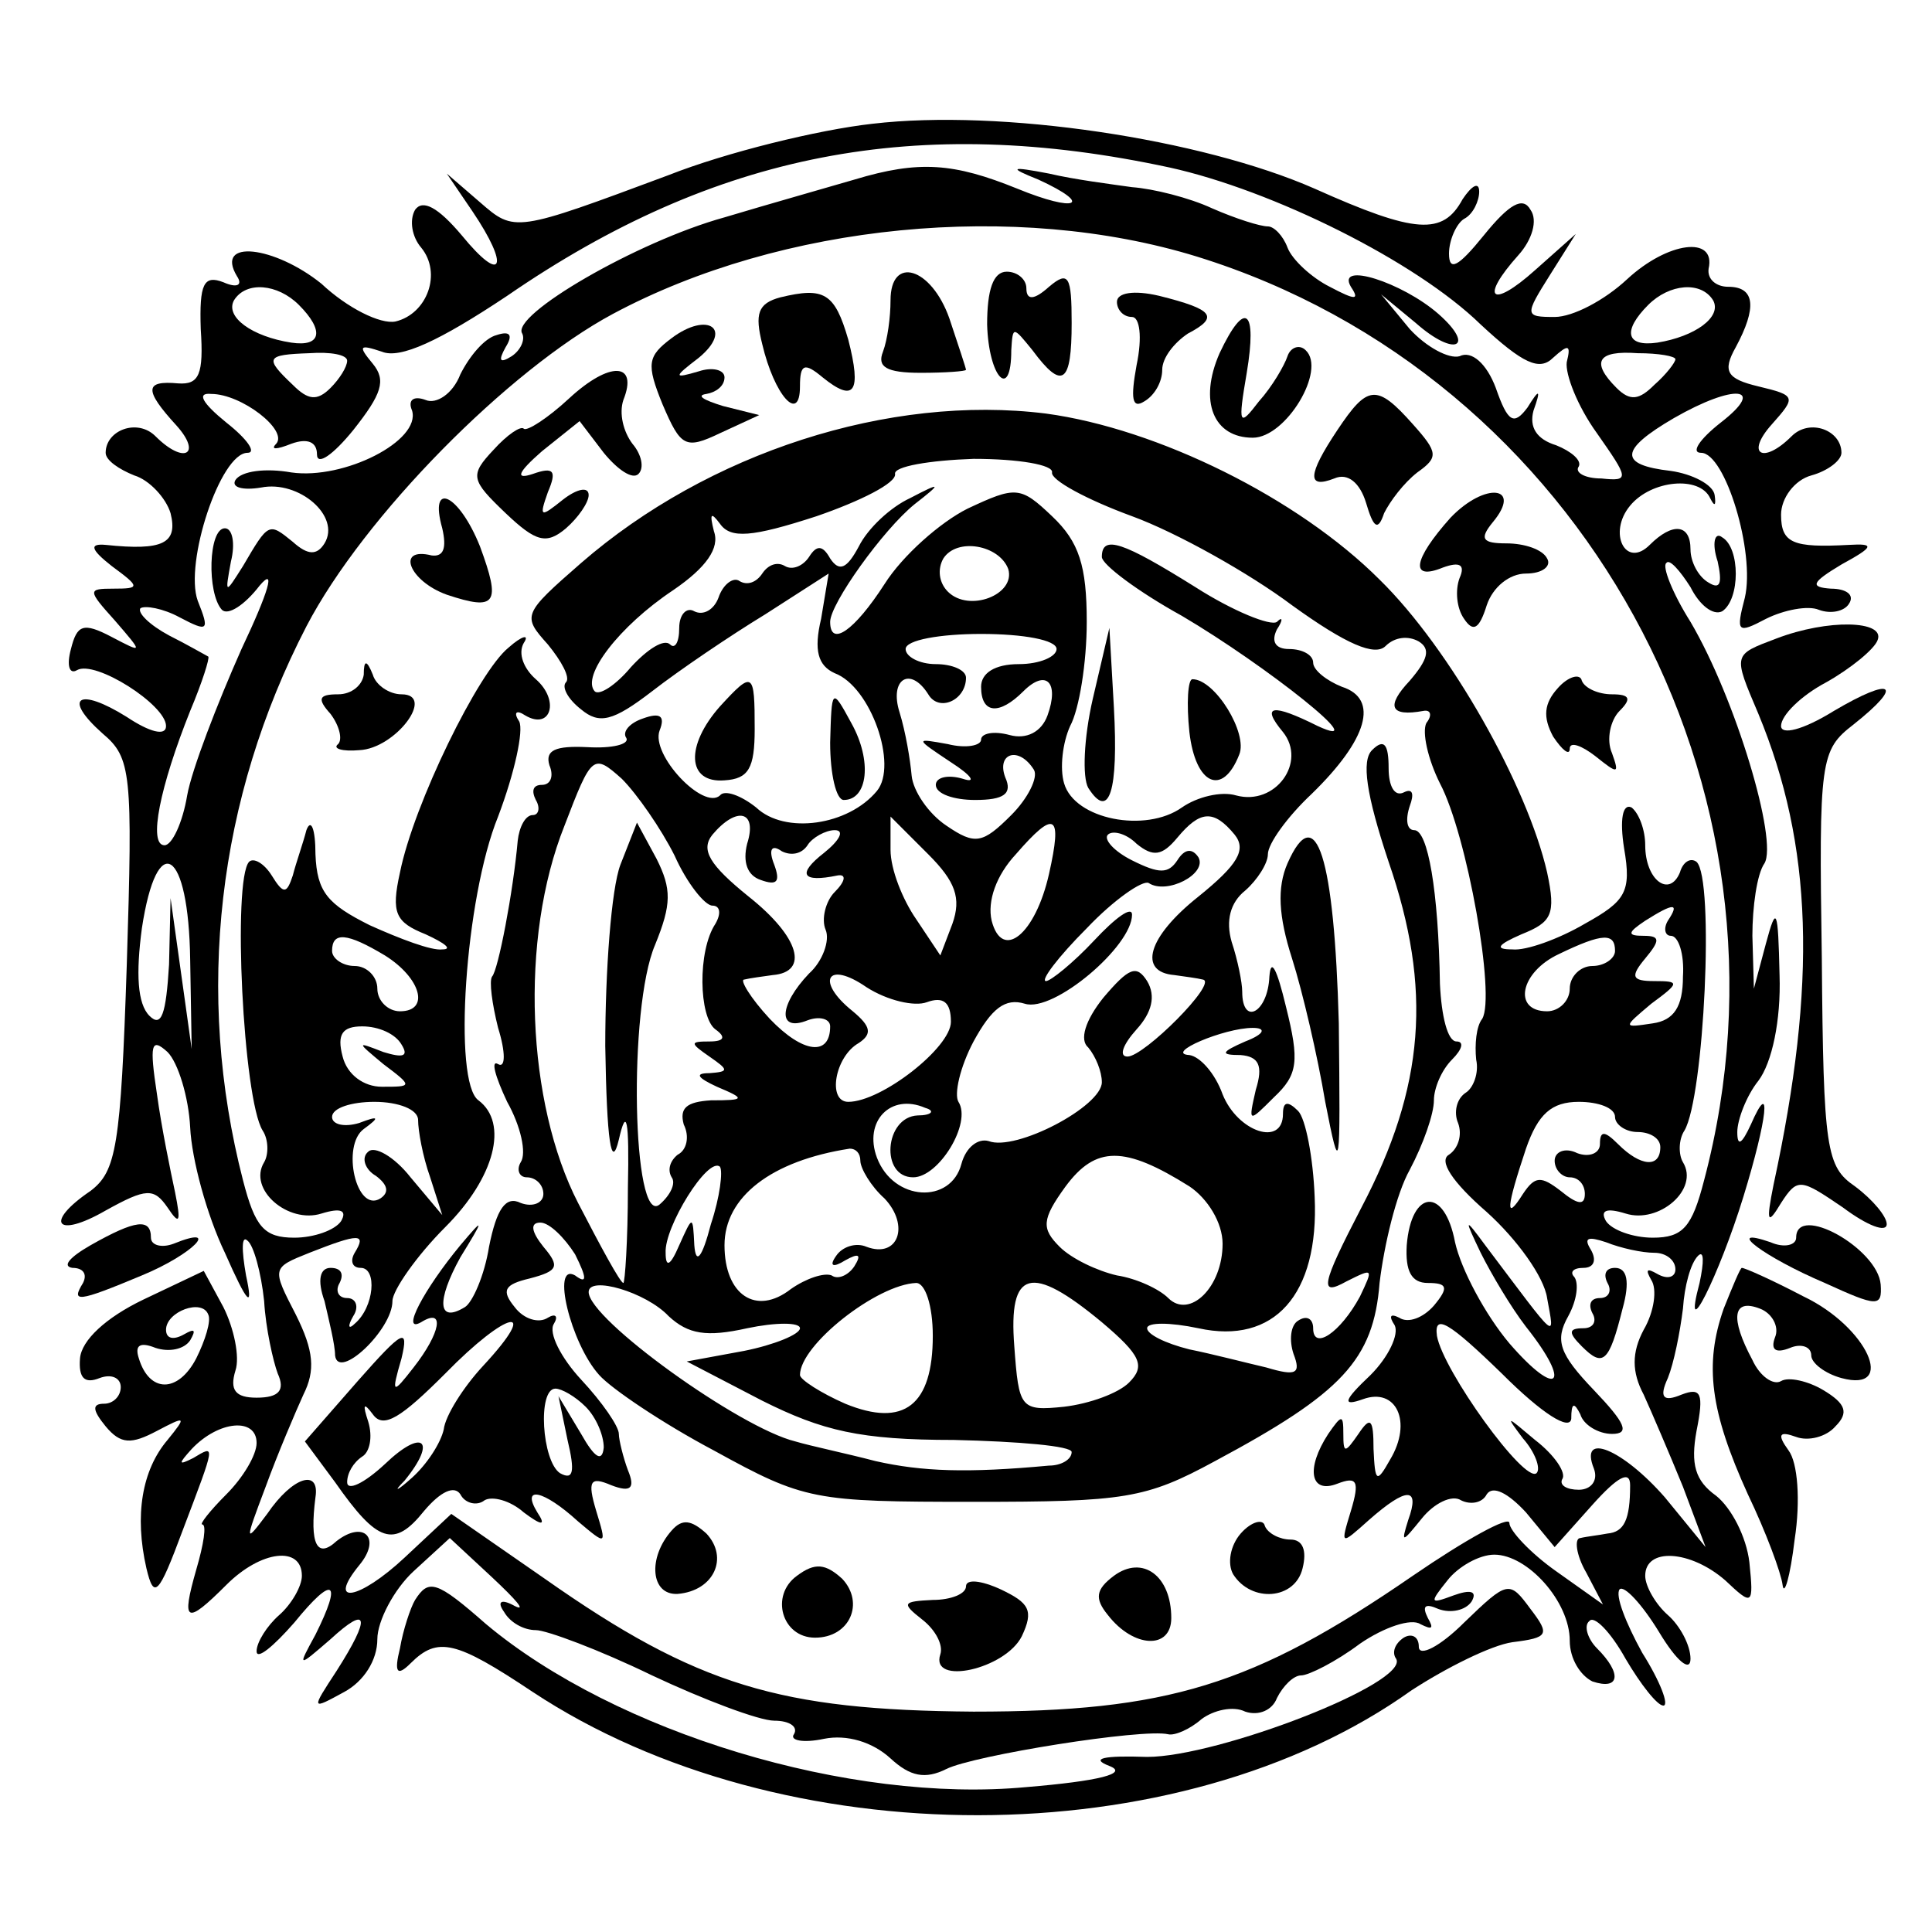 <?xml version="1.0" standalone="no"?>
<!DOCTYPE svg PUBLIC "-//W3C//DTD SVG 20010904//EN"
 "http://www.w3.org/TR/2001/REC-SVG-20010904/DTD/svg10.dtd">
<svg version="1.0" xmlns="http://www.w3.org/2000/svg"
 width="128pt" height="128pt" viewBox="0 0 128 128"
 preserveAspectRatio="xMidYMid meet">
<g transform="translate(0,128) scale(0.1,-0.1)"
fill="#000000" stroke="none">
<path d="M578 1198 c-36 -4 -97 -19 -135 -34 -102 -38 -102 -38 -125 -18 l-22
19 17 -25 c25 -37 20 -49 -7 -16 -16 19 -26 24 -31 17 -4 -7 -2 -18 4 -25 14
-17 4 -44 -17 -49 -10 -2 -32 9 -49 25 -31 25 -71 30 -56 5 4 -6 0 -8 -9 -4
-13 5 -16 -1 -15 -31 2 -30 -1 -37 -15 -36 -22 2 -23 -4 -1 -28 17 -19 5 -26
-14 -7 -12 12 -33 4 -33 -11 0 -5 9 -11 19 -15 10 -3 21 -15 24 -25 5 -20 -5
-25 -43 -21 -11 1 -10 -3 4 -14 19 -14 19 -15 1 -15 -17 0 -17 -1 1 -21 19
-22 19 -22 -2 -11 -19 10 -23 8 -27 -8 -3 -11 -1 -17 4 -14 12 7 59 -23 59
-37 0 -7 -11 -4 -26 6 -32 20 -43 13 -16 -11 19 -16 20 -26 16 -153 -4 -121
-7 -137 -24 -150 -31 -21 -23 -32 10 -13 27 15 32 15 41 2 8 -12 9 -10 5 10
-3 14 -9 43 -12 65 -5 33 -4 38 7 28 7 -7 14 -30 15 -50 1 -21 11 -58 23 -83
15 -34 19 -38 14 -15 -3 17 -3 27 1 23 4 -3 9 -21 11 -40 1 -18 6 -40 9 -48 5
-11 1 -16 -14 -16 -14 0 -18 5 -14 18 3 9 -1 28 -8 42 l-13 24 -40 -19 c-25
-12 -41 -27 -42 -39 -1 -13 3 -17 13 -13 8 3 14 0 14 -6 0 -6 -5 -11 -11 -11
-8 0 -8 -4 1 -15 10 -12 17 -12 34 -3 19 10 20 10 7 -6 -17 -20 -22 -50 -14
-85 5 -21 8 -18 24 25 22 58 22 57 7 48 -10 -5 -10 -4 -1 6 18 19 43 21 43 4
0 -8 -9 -23 -20 -34 -11 -11 -18 -20 -16 -20 3 0 1 -13 -4 -30 -10 -35 -7 -37
20 -10 23 23 50 26 50 6 0 -7 -7 -19 -15 -26 -8 -7 -15 -18 -15 -24 0 -6 11 3
25 19 26 32 32 28 14 -8 -12 -22 -12 -22 10 -3 25 23 27 15 4 -21 -17 -26 -17
-26 5 -14 13 7 22 21 22 35 0 12 11 33 24 45 l24 22 28 -26 c16 -15 23 -23 15
-19 -9 5 -12 3 -7 -4 4 -7 13 -12 21 -12 7 0 42 -13 77 -30 34 -16 71 -30 81
-30 10 0 16 -4 13 -9 -3 -4 6 -6 20 -3 15 3 32 -2 44 -13 13 -12 23 -14 37 -7
18 9 130 27 147 23 4 -1 14 3 22 10 8 6 21 9 29 5 9 -3 18 1 21 9 4 8 11 15
16 15 5 0 23 9 39 21 16 11 34 17 40 13 8 -4 9 -3 5 4 -4 8 -2 10 7 6 8 -3 18
-1 22 5 4 7 -1 8 -12 4 -16 -6 -16 -5 -4 10 7 9 21 17 31 17 22 0 50 -31 50
-57 0 -12 7 -23 15 -27 18 -6 20 5 3 22 -6 6 -9 15 -5 18 3 4 14 -7 24 -25 10
-17 21 -31 25 -31 4 0 -2 16 -14 35 -11 20 -18 38 -15 42 3 3 15 -10 26 -28
12 -20 21 -27 21 -18 0 9 -7 22 -15 29 -8 7 -15 19 -15 26 0 19 30 17 53 -3
18 -17 19 -17 16 12 -2 17 -12 36 -22 44 -14 10 -17 21 -13 43 5 25 3 29 -10
24 -12 -5 -15 -2 -9 11 4 10 8 30 10 46 1 15 5 30 10 35 4 4 4 -4 1 -18 -12
-45 13 5 29 57 16 52 19 80 5 48 -6 -13 -9 -15 -9 -5 0 8 6 24 14 34 9 12 15
40 14 70 -1 44 -2 47 -9 21 l-8 -30 -1 35 c0 19 3 41 8 48 9 15 -19 109 -49
160 -12 19 -19 37 -16 39 2 3 9 -5 16 -16 6 -12 15 -19 21 -16 12 8 12 42 0
49 -5 4 -7 -4 -3 -16 3 -14 2 -19 -6 -14 -7 4 -12 14 -12 22 0 17 -12 18 -27
3 -16 -16 -28 8 -13 26 14 17 46 20 53 5 3 -6 4 -5 3 2 -1 7 -15 14 -29 16
-35 4 -34 14 2 35 40 23 62 21 31 -3 -14 -11 -20 -20 -13 -20 16 0 36 -66 29
-96 -6 -23 -5 -24 14 -14 12 6 28 9 35 6 8 -3 17 -1 20 4 4 6 -2 10 -12 10
-14 1 -13 4 7 16 22 12 22 14 5 13 -37 -2 -45 1 -45 20 0 11 9 23 20 26 11 3
20 10 20 15 0 15 -21 23 -33 11 -19 -19 -31 -12 -13 8 16 18 16 19 -9 25 -21
5 -24 10 -15 26 14 26 13 40 -5 40 -8 0 -14 5 -13 12 5 22 -27 18 -54 -7 -15
-14 -36 -25 -48 -25 -20 0 -20 1 -3 28 l17 27 -27 -24 c-29 -26 -37 -19 -11
10 9 10 13 23 8 30 -5 9 -14 4 -31 -17 -17 -21 -23 -24 -23 -12 0 9 5 20 10
23 6 3 10 12 10 18 0 7 -5 4 -11 -5 -13 -24 -31 -23 -98 7 -75 33 -208 53
-293 43z m197 -29 c68 -15 163 -62 206 -104 28 -26 39 -31 48 -22 10 9 12 9 9
-3 -1 -8 7 -29 20 -47 21 -30 22 -32 3 -30 -11 0 -18 4 -15 8 2 4 -5 10 -15
14 -13 4 -18 12 -15 23 5 14 4 15 -4 2 -9 -12 -13 -10 -21 13 -6 16 -16 25
-24 21 -7 -2 -22 6 -33 18 l-19 23 23 -19 c26 -23 40 -16 15 6 -24 21 -68 35
-58 18 6 -9 3 -9 -14 0 -12 6 -25 18 -28 26 -3 8 -9 14 -13 14 -5 0 -21 5 -37
12 -15 7 -39 13 -53 14 -14 2 -38 5 -55 9 -26 5 -27 4 -7 -4 37 -17 25 -22
-14 -6 -42 17 -65 19 -108 6 -17 -5 -56 -16 -86 -25 -58 -16 -142 -65 -134
-77 2 -4 -1 -11 -7 -15 -8 -5 -9 -3 -4 6 5 8 3 11 -6 8 -8 -2 -18 -14 -24 -26
-5 -13 -16 -20 -23 -17 -8 3 -12 0 -9 -7 6 -20 -45 -46 -80 -41 -17 3 -33 1
-37 -5 -3 -5 5 -7 17 -5 25 5 53 -19 42 -37 -5 -8 -11 -8 -21 1 -16 13 -16 13
-33 -16 -12 -19 -12 -19 -8 3 3 12 1 22 -4 22 -11 0 -12 -43 -2 -54 4 -4 15 3
25 16 11 13 6 -4 -12 -42 -16 -36 -33 -80 -36 -97 -3 -18 -10 -33 -15 -33 -11
0 -3 39 17 89 8 19 13 35 12 36 -2 1 -14 8 -26 14 -13 7 -21 15 -19 18 3 2 15
0 26 -6 19 -10 20 -9 12 11 -9 25 15 98 33 98 6 0 0 9 -14 20 -16 13 -20 20
-10 19 20 0 51 -24 43 -33 -4 -4 0 -4 10 0 11 4 17 1 17 -7 0 -8 11 0 24 16
19 24 22 33 13 44 -10 12 -9 13 6 8 12 -5 38 7 83 37 138 95 272 121 439 85z
m18 -59 c255 -79 405 -352 336 -612 -8 -31 -14 -38 -34 -38 -13 0 -27 5 -31
11 -4 7 0 9 13 5 22 -7 49 16 38 34 -3 5 -3 15 1 21 13 22 20 167 8 178 -4 3
-9 0 -11 -7 -7 -17 -23 -5 -23 18 0 10 -4 21 -9 25 -6 3 -8 -8 -5 -27 5 -29 1
-35 -26 -50 -17 -10 -39 -18 -48 -17 -12 0 -10 3 6 10 20 8 23 13 17 41 -13
57 -64 148 -111 194 -54 54 -147 100 -221 110 -104 13 -224 -26 -308 -99 -39
-34 -39 -35 -22 -54 9 -11 15 -22 12 -25 -3 -3 1 -11 10 -18 12 -10 21 -8 47
12 18 14 52 37 75 51 l42 27 -5 -30 c-5 -21 -2 -31 9 -36 24 -9 42 -61 28 -78
-19 -23 -61 -29 -80 -11 -10 8 -21 12 -24 8 -11 -10 -46 27 -40 43 4 10 0 12
-11 8 -9 -3 -14 -9 -11 -13 2 -4 -9 -7 -26 -6 -21 1 -28 -2 -25 -12 3 -7 1
-13 -5 -13 -6 0 -7 -4 -4 -10 3 -5 2 -10 -2 -10 -5 0 -9 -8 -10 -17 -3 -34
-13 -86 -17 -90 -2 -3 0 -18 4 -34 5 -16 5 -27 0 -24 -5 3 -2 -8 6 -25 9 -16
13 -34 9 -40 -3 -5 -1 -10 4 -10 6 0 11 -5 11 -11 0 -6 -7 -9 -15 -6 -10 5
-16 -4 -21 -29 -3 -19 -11 -37 -16 -40 -18 -11 -19 4 -3 33 16 26 16 27 0 8
-24 -29 -40 -59 -26 -51 16 10 13 -7 -5 -30 -14 -18 -15 -18 -8 6 5 21 1 19
-29 -15 l-35 -40 20 -27 c28 -40 39 -44 59 -19 11 13 20 17 24 11 3 -6 11 -8
16 -4 5 3 17 0 26 -8 12 -9 15 -9 9 0 -11 18 4 15 27 -6 19 -16 19 -16 12 7
-6 20 -4 23 10 17 13 -5 16 -2 11 10 -3 8 -6 20 -6 24 0 5 -11 21 -25 36 -13
14 -22 31 -18 37 3 5 1 7 -4 4 -6 -4 -16 -1 -22 7 -9 11 -7 15 10 19 19 5 20
8 9 21 -8 10 -9 16 -2 16 6 0 16 -10 23 -21 8 -16 8 -20 0 -14 -16 9 -3 -45
16 -66 8 -9 42 -32 76 -50 60 -33 66 -34 172 -34 100 0 114 2 160 27 84 45
105 67 109 118 3 25 11 59 20 75 9 17 16 37 16 46 0 8 5 20 12 27 7 7 8 12 3
12 -6 0 -10 17 -11 38 -1 62 -8 102 -17 102 -5 0 -6 7 -3 16 3 8 2 12 -4 9 -6
-3 -10 4 -10 16 0 16 -3 20 -11 12 -7 -7 -4 -29 11 -74 29 -84 24 -149 -18
-229 -27 -52 -28 -59 -10 -49 18 9 18 9 9 -10 -13 -24 -31 -36 -31 -21 0 6 -4
9 -10 5 -5 -3 -6 -13 -3 -22 5 -13 2 -15 -18 -9 -13 3 -36 9 -51 12 -16 4 -28
10 -28 14 0 4 15 4 34 0 50 -11 80 22 77 87 -1 26 -6 52 -11 57 -7 7 -10 6
-10 -2 0 -22 -30 -12 -40 13 -5 14 -15 25 -22 26 -17 1 23 18 42 18 9 0 8 -4
-5 -9 -16 -7 -17 -9 -3 -9 12 -1 15 -7 10 -23 -5 -22 -5 -22 12 -5 16 15 17
24 8 60 -6 25 -10 33 -11 20 -1 -24 -18 -33 -18 -10 0 6 -3 21 -7 33 -4 14 -1
26 9 34 8 7 15 18 15 24 0 7 13 25 29 40 37 36 45 63 20 71 -10 4 -19 11 -19
16 0 5 -7 9 -16 9 -9 0 -12 5 -8 13 4 6 4 9 0 5 -4 -3 -29 7 -54 23 -48 30
-62 35 -62 20 0 -5 24 -23 53 -39 56 -33 129 -91 90 -73 -30 15 -38 14 -23 -4
16 -20 -5 -49 -31 -42 -10 3 -26 -1 -36 -8 -24 -17 -71 -8 -78 16 -3 10 -1 27
4 38 6 11 11 42 11 69 0 37 -5 53 -23 70 -21 20 -24 20 -56 5 -18 -9 -43 -31
-55 -50 -20 -31 -36 -42 -36 -25 0 12 35 61 56 78 18 14 18 15 -3 4 -13 -6
-28 -20 -34 -32 -8 -15 -13 -17 -19 -8 -5 9 -9 9 -14 1 -4 -6 -11 -9 -16 -6
-5 3 -11 1 -15 -5 -4 -6 -10 -8 -15 -5 -4 3 -11 -2 -14 -11 -3 -8 -10 -12 -16
-9 -5 3 -10 -2 -10 -11 0 -10 -3 -14 -6 -11 -4 4 -15 -3 -26 -15 -10 -12 -21
-19 -24 -16 -9 10 16 43 52 67 22 15 31 28 27 39 -3 12 -2 13 4 5 7 -10 21 -9
64 5 29 10 53 22 52 28 -1 5 23 9 52 10 30 0 53 -4 52 -9 -1 -5 23 -18 53 -29
30 -11 78 -38 106 -59 36 -26 55 -34 62 -27 6 6 15 7 22 3 8 -5 6 -12 -6 -26
-16 -17 -13 -24 9 -20 5 1 6 -3 2 -8 -3 -6 1 -24 9 -40 18 -34 37 -141 28
-156 -4 -5 -5 -17 -4 -27 2 -9 -2 -19 -7 -22 -6 -4 -8 -13 -5 -20 3 -8 0 -17
-6 -21 -7 -4 2 -18 25 -38 20 -18 38 -43 40 -57 5 -28 8 -30 -41 35 -14 19
-14 18 -3 -5 7 -14 20 -36 30 -49 31 -39 21 -48 -11 -11 -16 19 -32 49 -36 67
-7 37 -29 35 -32 -2 -1 -17 3 -25 14 -25 13 0 14 -3 4 -15 -7 -8 -17 -12 -23
-8 -6 3 -7 1 -3 -5 3 -6 -4 -21 -16 -33 -18 -17 -19 -21 -5 -16 22 8 33 -15
18 -40 -9 -16 -10 -15 -11 7 0 20 -2 22 -10 10 -9 -13 -10 -13 -10 0 0 13 -1
13 -10 0 -15 -23 -12 -40 6 -33 13 5 15 2 9 -18 -7 -23 -7 -23 12 -6 25 22 34
22 26 0 -5 -16 -4 -15 9 1 8 10 20 16 26 12 6 -3 14 -2 17 4 4 6 14 1 26 -12
l19 -23 25 28 c17 19 25 23 25 13 0 -23 -4 -31 -15 -32 -5 -1 -14 -2 -18 -3
-4 0 -3 -11 4 -23 l11 -21 -31 22 c-17 12 -31 27 -31 32 0 5 -29 -11 -64 -35
-106 -73 -163 -90 -291 -90 -128 1 -183 17 -284 88 l-62 43 -31 -29 c-30 -28
-52 -32 -30 -5 15 18 3 30 -15 16 -13 -12 -18 -2 -14 29 3 19 -15 14 -32 -11
-15 -20 -15 -19 -1 18 8 22 20 50 25 61 8 16 7 29 -5 53 -16 31 -16 31 9 41
33 13 38 13 30 0 -3 -5 -2 -10 4 -10 11 0 9 -26 -4 -37 -4 -4 -5 -2 -1 5 4 6
2 12 -4 12 -6 0 -8 5 -5 10 3 6 1 10 -6 10 -7 0 -9 -8 -4 -22 3 -13 7 -29 7
-36 2 -17 38 17 38 36 0 7 16 30 35 49 33 33 42 69 22 84 -17 12 -9 134 13
188 11 29 17 57 14 63 -4 6 -2 8 4 4 17 -10 23 10 7 24 -8 7 -12 17 -8 24 4 6
-1 5 -10 -3 -20 -16 -63 -104 -72 -149 -6 -27 -3 -33 17 -41 13 -6 18 -10 11
-10 -7 -1 -28 7 -48 16 -28 14 -35 22 -36 47 0 17 -3 24 -6 16 -2 -8 -7 -22
-9 -30 -4 -12 -6 -13 -14 0 -5 8 -12 12 -15 9 -11 -12 -4 -157 9 -178 4 -6 4
-16 1 -21 -11 -18 16 -41 38 -34 13 4 17 2 13 -5 -4 -6 -18 -11 -31 -11 -20 0
-26 7 -34 38 -32 124 -17 253 42 367 38 73 134 170 203 207 112 60 267 75 387
38z m-595 -32 c17 -17 15 -28 -5 -25 -26 4 -44 17 -38 28 8 13 29 11 43 -3z
m937 3 c6 -11 -12 -24 -37 -28 -21 -3 -23 8 -6 25 14 14 35 16 43 3z m-905
-40 c0 -4 -5 -12 -11 -18 -9 -9 -15 -8 -25 2 -19 18 -18 20 11 21 14 1 25 -1
25 -5z m880 1 c0 -2 -6 -10 -14 -17 -10 -10 -16 -11 -25 -2 -17 17 -13 25 14
23 14 0 25 -2 25 -4z m-442 -139 c5 -17 -26 -29 -40 -15 -6 6 -7 15 -3 22 9
14 37 9 43 -7z m32 -53 c0 -5 -11 -10 -25 -10 -16 0 -25 -6 -25 -15 0 -18 12
-19 28 -3 15 15 24 6 16 -16 -4 -11 -14 -16 -25 -13 -11 3 -19 1 -19 -3 0 -4
-10 -6 -22 -3 -22 4 -22 4 2 -12 14 -9 17 -14 8 -11 -10 3 -18 1 -18 -4 0 -6
12 -10 26 -10 19 0 25 4 20 15 -6 16 9 21 19 5 3 -5 -4 -19 -15 -30 -19 -19
-24 -20 -43 -7 -12 8 -22 23 -23 33 -1 11 -4 29 -8 42 -7 22 7 31 19 12 7 -12
25 -4 25 11 0 5 -9 9 -20 9 -11 0 -20 5 -20 10 0 6 23 10 50 10 28 0 50 -4 50
-10z m-253 -137 c8 -18 20 -33 25 -33 5 0 6 -5 2 -12 -12 -18 -11 -62 0 -70 7
-5 6 -8 -4 -8 -13 0 -13 -1 0 -10 13 -9 13 -10 0 -11 -10 0 -8 -3 5 -9 19 -8
19 -9 -4 -9 -16 -1 -21 -5 -18 -16 4 -8 2 -17 -4 -20 -5 -4 -7 -10 -4 -15 3
-4 -1 -12 -8 -18 -18 -15 -21 130 -3 172 11 27 11 37 1 57 l-13 24 -11 -28
c-6 -16 -10 -70 -10 -120 1 -63 4 -83 9 -62 5 22 7 14 6 -32 0 -35 -2 -63 -3
-63 -2 0 -15 24 -30 53 -34 66 -39 175 -9 250 18 47 19 48 38 31 10 -10 26
-33 35 -51z m48 8 c-3 -12 0 -21 9 -24 11 -4 13 -1 9 10 -4 10 -2 14 5 9 6 -3
13 -2 17 4 3 5 12 10 18 10 7 0 3 -7 -7 -15 -18 -14 -15 -20 9 -15 6 1 5 -4
-2 -11 -6 -6 -9 -18 -6 -25 3 -7 -2 -21 -11 -29 -20 -21 -21 -39 -1 -31 8 3
15 1 15 -4 0 -20 -18 -18 -40 5 -13 14 -20 26 -17 26 4 1 12 2 19 3 24 2 18
25 -16 52 -26 21 -32 31 -24 41 16 19 30 16 23 -6z m136 -53 l-8 -21 -16 24
c-9 13 -17 33 -17 46 l0 22 25 -25 c18 -18 22 -29 16 -46z m64 33 c-9 -40 -31
-58 -38 -31 -3 13 3 30 16 44 26 30 31 27 22 -13z m123 26 c8 -10 2 -20 -24
-41 -34 -27 -40 -50 -16 -52 7 -1 15 -2 19 -3 10 -2 -39 -51 -50 -51 -6 0 -3
8 6 18 10 11 13 22 7 32 -7 11 -12 9 -29 -11 -12 -15 -16 -28 -10 -33 5 -6 9
-16 9 -23 0 -16 -57 -46 -75 -39 -7 2 -15 -4 -18 -15 -7 -27 -45 -25 -56 4 -9
24 9 43 32 33 7 -2 4 -5 -5 -5 -22 -1 -25 -41 -3 -41 17 0 39 36 30 50 -3 5 1
23 10 40 12 22 21 29 34 25 19 -6 71 38 71 59 0 6 -11 -2 -25 -17 -14 -15 -29
-27 -32 -27 -4 0 8 16 27 35 18 19 37 32 41 30 12 -8 39 6 33 17 -4 6 -9 6
-14 -2 -6 -9 -12 -9 -30 0 -12 6 -19 14 -16 17 3 3 12 1 19 -6 11 -9 17 -8 27
4 15 18 24 19 38 2z m-692 -83 l1 -59 -7 50 -7 50 -1 -44 c-2 -33 -5 -42 -13
-34 -8 8 -9 28 -5 58 10 66 31 53 32 -21z m979 26 c-3 -5 -2 -10 2 -10 5 0 9
-12 8 -27 0 -20 -6 -29 -20 -31 -20 -3 -20 -3 -1 13 19 14 19 15 2 15 -15 0
-16 3 -6 15 10 12 10 15 -1 15 -11 0 -11 2 1 10 19 12 23 12 15 0z m-850 -23
c24 -15 30 -37 10 -37 -8 0 -15 7 -15 15 0 8 -7 15 -15 15 -8 0 -15 5 -15 10
0 13 10 12 35 -3z m815 3 c0 -5 -7 -10 -15 -10 -8 0 -15 -7 -15 -15 0 -8 -7
-15 -15 -15 -23 0 -18 26 8 38 29 14 37 14 37 2z m-456 -34 c11 4 16 0 16 -13
0 -17 -46 -53 -68 -53 -14 0 -9 30 7 39 9 6 8 11 -4 21 -25 20 -17 34 9 16 14
-9 32 -13 40 -10z m-348 -28 c5 -8 1 -9 -12 -5 -18 7 -18 7 0 -8 20 -15 19
-15 -1 -15 -12 0 -23 8 -26 20 -4 15 0 20 13 20 11 0 22 -5 26 -12z m11 -50
c0 -7 3 -24 8 -38 l8 -25 -21 25 c-11 14 -24 21 -28 17 -5 -4 -2 -12 5 -16 8
-6 9 -11 3 -15 -16 -10 -26 35 -11 46 11 8 10 9 -3 4 -10 -3 -18 -1 -18 4 0 6
13 10 28 10 16 0 29 -5 29 -12z m793 2 c0 -5 7 -10 15 -10 8 0 15 -4 15 -10 0
-14 -13 -13 -28 2 -9 9 -12 9 -12 0 0 -6 -7 -9 -15 -6 -8 4 -15 1 -15 -5 0 -6
5 -11 10 -11 6 0 10 -5 10 -11 0 -8 -5 -7 -16 2 -13 10 -17 10 -25 -2 -12 -19
-11 -9 2 30 8 23 17 31 35 31 13 0 24 -4 24 -10z m-500 -29 c0 -5 7 -17 16
-25 17 -18 9 -40 -12 -32 -7 3 -16 0 -20 -6 -5 -7 -2 -8 6 -3 9 5 11 4 6 -4
-4 -6 -11 -9 -15 -6 -5 2 -17 -2 -27 -9 -23 -18 -44 -4 -44 29 0 32 31 56 83
64 4 0 7 -3 7 -8z m218 -17 c12 -8 22 -24 22 -38 0 -29 -22 -50 -36 -36 -6 6
-21 13 -34 15 -13 3 -30 11 -38 19 -12 12 -12 18 4 40 20 27 39 27 82 0z
m-317 -25 c-6 -23 -10 -27 -11 -14 -1 20 -1 20 -10 0 -6 -14 -9 -15 -9 -5 -1
17 28 64 36 57 2 -3 0 -20 -6 -38z m625 -19 c8 0 14 -5 14 -11 0 -5 -5 -7 -12
-3 -7 4 -8 3 -4 -4 4 -6 2 -21 -5 -33 -8 -15 -8 -28 0 -43 5 -11 17 -39 26
-61 l15 -40 -27 33 c-28 32 -57 44 -47 19 3 -8 -2 -14 -10 -14 -8 0 -13 3 -11
7 3 4 -5 16 -18 26 -19 16 -20 17 -8 1 8 -9 12 -20 9 -23 -8 -7 -62 68 -66 91
-2 15 8 9 43 -25 27 -27 45 -38 46 -30 0 11 2 11 6 3 2 -7 12 -13 21 -13 12 0
9 7 -12 29 -23 24 -26 33 -17 49 6 11 7 22 4 26 -3 3 -1 6 6 6 7 0 9 5 5 12
-5 8 -2 9 10 5 10 -4 24 -7 32 -7z m-653 -42 c13 -12 25 -14 52 -8 19 4 35 4
35 0 0 -4 -17 -11 -37 -15 l-38 -7 50 -26 c40 -20 65 -26 127 -26 43 -1 78 -4
78 -8 0 -5 -7 -9 -15 -9 -54 -5 -84 -4 -115 3 -19 5 -43 10 -53 13 -37 9 -137
81 -137 99 0 11 38 0 53 -16z m175 -13 c0 -46 -19 -61 -58 -45 -16 7 -30 16
-30 19 0 20 51 60 77 61 6 0 11 -15 11 -35z m112 9 c26 -22 29 -29 18 -40 -7
-7 -26 -14 -43 -16 -29 -3 -30 -1 -33 40 -4 51 11 55 58 16z m-600 -24 c-12
-23 -31 -23 -38 0 -3 9 1 11 11 7 9 -3 19 -1 23 5 4 7 3 8 -4 4 -7 -4 -12 -3
-12 3 0 12 24 21 28 10 2 -4 -2 -17 -8 -29z m190 -5 c-13 -14 -25 -33 -26 -42
-2 -9 -11 -23 -21 -32 -10 -9 -13 -10 -5 -2 22 27 12 35 -13 11 -14 -13 -25
-18 -25 -12 0 6 4 13 10 17 5 3 7 13 4 23 -4 12 -3 13 3 5 7 -10 19 -2 48 27
41 42 64 47 25 5z m68 -27 c7 -7 12 -19 12 -27 -1 -10 -6 -7 -15 9 l-15 25 6
-29 c5 -21 4 -27 -5 -22 -12 8 -15 56 -3 56 4 0 13 -5 20 -12z"/>
<path d="M590 1081 c0 -11 -2 -26 -5 -34 -4 -10 2 -14 25 -14 16 0 30 1 30 2
0 1 -5 16 -11 34 -12 34 -39 42 -39 12z"/>
<path d="M654 1065 c1 -35 16 -51 16 -17 1 16 1 16 14 0 20 -27 26 -22 26 18
0 31 -2 35 -15 24 -10 -9 -15 -9 -15 -1 0 6 -6 11 -13 11 -9 0 -13 -12 -13
-35z"/>
<path d="M517 1083 c-15 -4 -17 -11 -12 -31 8 -34 25 -53 25 -28 0 15 3 16 15
6 21 -17 26 -10 17 25 -9 31 -16 35 -45 28z"/>
<path d="M740 1080 c0 -5 4 -10 10 -10 5 0 7 -13 3 -32 -4 -22 -3 -29 5 -24 7
4 12 13 12 21 0 8 8 18 17 24 21 11 17 16 -19 25 -17 4 -28 2 -28 -4z"/>
<path d="M445 1056 c-16 -12 -17 -17 -6 -44 12 -28 15 -30 38 -19 l26 12 -24
6 c-13 4 -18 7 -11 8 6 1 12 5 12 11 0 5 -8 7 -17 4 -17 -5 -17 -4 0 9 23 19
6 31 -18 13z"/>
<path d="M808 1046 c-14 -32 -4 -56 22 -56 22 0 49 45 35 58 -4 4 -10 2 -12
-4 -2 -6 -10 -20 -19 -30 -13 -17 -14 -16 -8 19 7 42 -1 49 -18 13z"/>
<path d="M377 1016 c-14 -13 -28 -22 -30 -20 -2 2 -11 -4 -20 -14 -16 -17 -15
-20 8 -42 20 -19 27 -21 40 -10 8 7 15 17 15 22 0 6 -8 4 -17 -3 -15 -12 -16
-12 -10 5 6 14 4 17 -10 12 -12 -4 -10 1 6 15 l25 20 16 -21 c9 -11 19 -18 23
-14 4 4 2 13 -4 20 -6 8 -9 20 -6 29 10 25 -9 26 -36 1z"/>
<path d="M886 995 c-20 -30 -20 -39 -2 -32 9 4 17 -3 21 -16 5 -17 8 -19 12
-7 4 8 13 20 22 27 14 10 14 13 -3 32 -24 27 -30 26 -50 -4z"/>
<path d="M961 937 c-25 -28 -27 -42 -5 -33 11 4 15 2 11 -7 -3 -8 -2 -20 3
-27 6 -9 10 -7 15 9 4 12 15 21 26 21 11 0 17 5 14 10 -3 6 -15 10 -27 10 -16
0 -18 3 -9 14 20 24 -5 27 -28 3z"/>
<path d="M293 930 c3 -13 1 -19 -7 -18 -24 6 -15 -17 10 -26 33 -11 36 -6 22
32 -14 35 -34 44 -25 12z"/>
<path d="M724 817 c-6 -26 -7 -52 -3 -59 14 -22 20 -2 17 53 l-3 53 -11 -47z"/>
<path d="M241 833 c-1 -7 -8 -13 -17 -13 -13 0 -14 -3 -5 -13 6 -8 8 -17 5
-20 -4 -3 3 -5 14 -4 24 1 51 37 28 37 -8 0 -17 6 -19 13 -4 10 -6 10 -6 0z"/>
<path d="M1032 824 c-9 -10 -10 -19 -3 -32 6 -9 11 -13 11 -8 0 5 8 2 17 -5
15 -12 16 -12 11 2 -4 9 -1 22 5 28 8 8 7 11 -5 11 -9 0 -18 4 -20 9 -1 5 -9
3 -16 -5z"/>
<path d="M477 812 c-23 -26 -22 -51 3 -49 16 1 20 8 20 34 0 38 -1 39 -23 15z"/>
<path d="M788 795 c4 -35 22 -43 33 -15 6 14 -16 50 -31 50 -3 0 -4 -16 -2
-35z"/>
<path d="M550 788 c0 -21 4 -38 9 -38 16 0 19 26 5 51 -13 24 -13 23 -14 -13z"/>
<path d="M853 708 c-7 -16 -6 -35 3 -63 7 -22 17 -65 22 -95 10 -51 10 -47 9
52 -3 110 -15 149 -34 106z"/>
<path d="M445 266 c-16 -18 -14 -43 4 -42 24 2 34 24 19 40 -10 9 -16 10 -23
2z"/>
<path d="M822 264 c-7 -8 -9 -20 -5 -27 12 -19 41 -17 46 4 3 12 0 19 -8 19
-7 0 -15 4 -17 9 -1 5 -9 3 -16 -5z"/>
<path d="M528 236 c-18 -13 -10 -41 12 -41 23 0 33 23 18 39 -11 10 -18 11
-30 2z"/>
<path d="M738 236 c-12 -9 -13 -15 -4 -26 17 -22 42 -23 42 -2 0 28 -19 42
-38 28z"/>
<path d="M640 229 c0 -5 -10 -9 -22 -9 -20 -1 -21 -2 -7 -13 9 -7 14 -17 12
-23 -7 -21 43 -10 54 12 8 17 5 22 -14 31 -13 6 -23 7 -23 2z"/>
<path d="M1065 430 c3 -5 1 -10 -5 -10 -6 0 -8 -4 -5 -10 3 -5 1 -10 -6 -10
-10 0 -10 -3 -1 -12 14 -14 18 -11 27 25 5 18 3 27 -5 27 -6 0 -8 -4 -5 -10z"/>
<path d="M1177 857 c-29 -11 -29 -10 -12 -50 36 -87 39 -178 10 -312 -5 -25
-4 -27 5 -12 11 17 13 16 41 -3 16 -12 29 -17 29 -11 0 5 -9 16 -21 25 -19 13
-21 24 -22 151 -2 132 -1 138 21 155 34 27 26 32 -13 9 -21 -13 -35 -16 -35
-10 0 7 13 20 30 29 16 9 32 22 34 28 5 13 -33 14 -67 1z"/>
<path d="M60 455 c-14 -8 -19 -14 -12 -15 7 0 10 -4 7 -10 -8 -13 -4 -13 39 5
34 14 53 34 21 21 -8 -3 -15 -1 -15 4 0 13 -10 12 -40 -5z"/>
<path d="M1190 460 c0 -5 -8 -7 -17 -3 -32 11 -4 -10 36 -27 35 -16 38 -16 37
-1 -2 24 -56 54 -56 31z"/>
<path d="M1142 413 c-13 -37 -9 -68 16 -123 12 -25 22 -52 23 -60 1 -8 5 5 8
30 4 26 2 51 -4 59 -8 11 -6 13 5 9 8 -3 20 0 26 7 9 9 7 15 -8 24 -10 6 -23
9 -28 6 -5 -3 -14 3 -19 14 -15 28 -13 41 5 34 8 -3 13 -12 10 -19 -3 -8 0
-11 10 -7 7 3 14 1 14 -5 0 -5 9 -12 20 -15 37 -10 17 34 -25 54 -21 11 -39
19 -41 19 -1 0 -6 -12 -12 -27z"/>
<path d="M275 220 c-3 -5 -8 -20 -10 -32 -4 -16 -2 -19 7 -10 18 18 30 15 81
-19 165 -109 428 -109 582 1 23 15 53 30 67 32 24 3 25 5 12 22 -14 19 -15 19
-44 -9 -16 -16 -30 -23 -30 -16 0 7 -5 9 -10 6 -6 -4 -8 -10 -5 -14 9 -16
-118 -65 -165 -65 -29 1 -38 -1 -25 -6 13 -5 -7 -10 -55 -14 -117 -11 -272 36
-358 108 -33 29 -38 30 -47 16z"/>
</g>
</svg>
